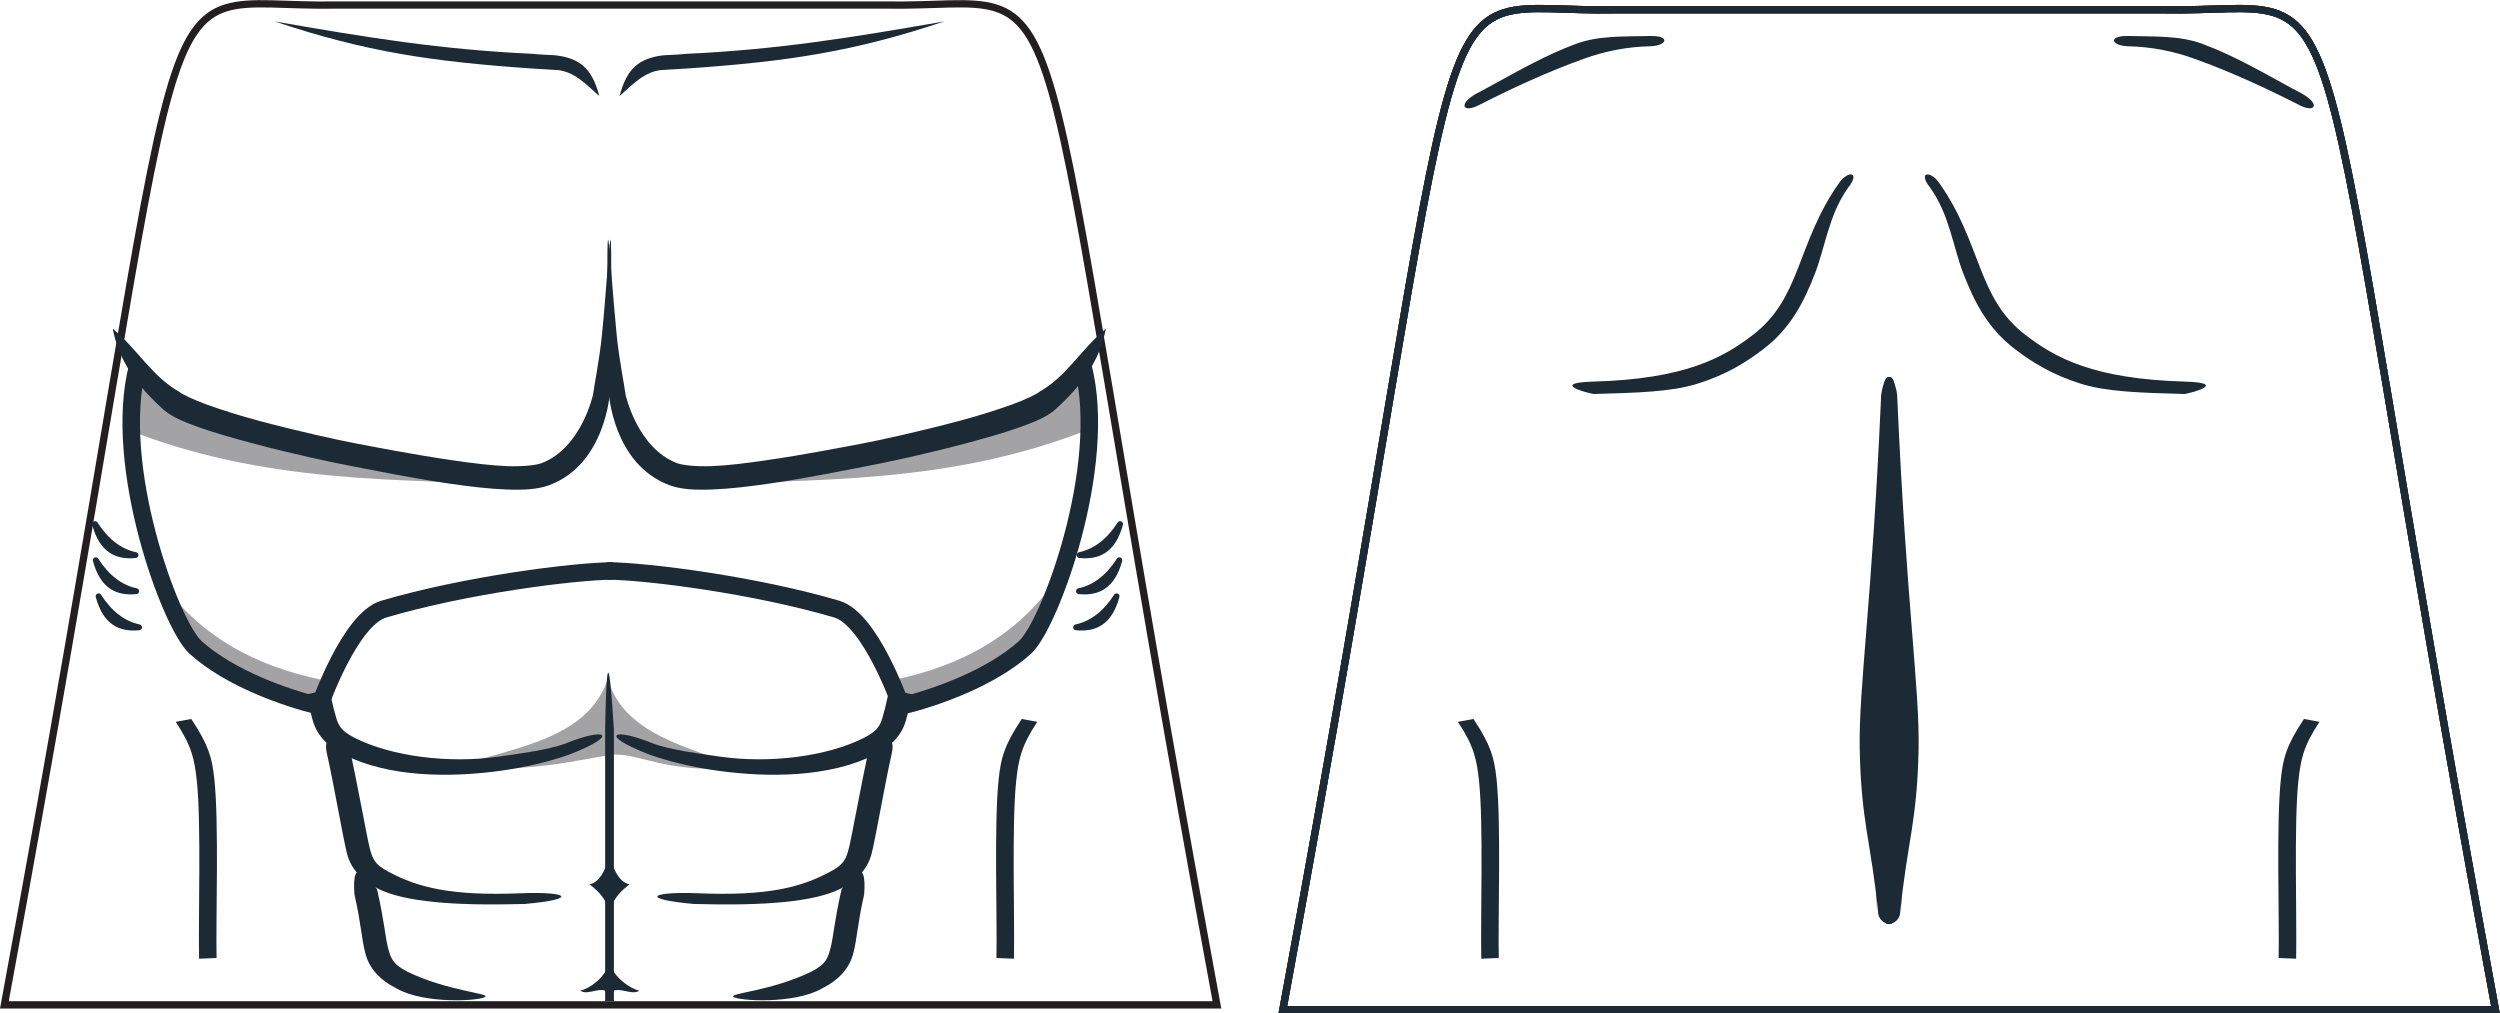 <?xml version="1.0" encoding="UTF-8" standalone="no"?>
<!-- Created with Inkscape (http://www.inkscape.org/) -->

<svg
   xmlns:dc="http://purl.org/dc/elements/1.1/"
   xmlns:cc="http://creativecommons.org/ns#"
   xmlns:rdf="http://www.w3.org/1999/02/22-rdf-syntax-ns#"
   xmlns:svg="http://www.w3.org/2000/svg"
   xmlns="http://www.w3.org/2000/svg"
   xmlns:xlink="http://www.w3.org/1999/xlink"
   xmlns:sodipodi="http://sodipodi.sourceforge.net/DTD/sodipodi-0.dtd"
   xmlns:inkscape="http://www.inkscape.org/namespaces/inkscape"
   width="107.156"
   height="43.432"
   id="svg2"
   version="1.1"
   inkscape:version="0.48.2 r9819"
   sodipodi:docname="male.(DC new 52).svg">
  <defs
     id="defs4">
    <linearGradient
       inkscape:collect="always"
       id="linearGradient4011">
      <stop
         style="stop-color:#ffffff;stop-opacity:1;"
         offset="0"
         id="stop4013" />
      <stop
         style="stop-color:#ffffff;stop-opacity:0;"
         offset="1"
         id="stop4015" />
    </linearGradient>
    <linearGradient
       inkscape:collect="always"
       id="linearGradient3997">
      <stop
         style="stop-color:#ffffff;stop-opacity:1;"
         offset="0"
         id="stop3999" />
      <stop
         style="stop-color:#ffffff;stop-opacity:0;"
         offset="1"
         id="stop4001" />
    </linearGradient>
    <inkscape:path-effect
       effect="skeletal"
       id="path-effect4237"
       is_visible="true"
       pattern="M 0,5 C 0,2.24 2.24,0 5,0 7.76,0 10,2.24 10,5 10,7.76 7.76,10 5,10 2.24,10 0,7.76 0,5 z"
       copytype="single_stretched"
       prop_scale="1"
       scale_y_rel="false"
       spacing="0"
       normal_offset="0"
       tang_offset="0"
       prop_units="false"
       vertical_pattern="false"
       fuse_tolerance="0" />
    <clipPath
       id="clipPath2999"
       clipPathUnits="userSpaceOnUse">
      <path
         id="path3001"
         d="M 0,792 612,792 612,0 0,0 0,792 z"
         inkscape:connector-curvature="0" />
    </clipPath>
    <radialGradient
       gradientUnits="userSpaceOnUse"
       gradientTransform="matrix(0.76,-0.036,0.132,2.752,16.986,-78.269)"
       r="12.65"
       fy="46.658"
       fx="96.306"
       cy="46.658"
       cx="96.306"
       id="radialGradient3972"
       xlink:href="#linearGradient3966"
       inkscape:collect="always" />
    <clipPath
       clipPathUnits="userSpaceOnUse"
       id="clipPath2999-4">
      <path
         inkscape:connector-curvature="0"
         d="M 0,792 612,792 612,0 0,0 0,792 z"
         id="path3001-0" />
    </clipPath>
    <linearGradient
       id="linearGradient3966">
      <stop
         id="stop3968"
         offset="0"
         style="stop-color:#c0ac02;stop-opacity:1;" />
      <stop
         id="stop3970"
         offset="1"
         style="stop-color:#fdea41;stop-opacity:0;" />
    </linearGradient>
    <radialGradient
       inkscape:collect="always"
       xlink:href="#linearGradient3997"
       id="radialGradient4003"
       cx="165.811"
       cy="47.694"
       fx="165.811"
       fy="47.694"
       r="3.812"
       gradientTransform="matrix(0.644,-0.188,0.312,1.07,43.64,27.156)"
       gradientUnits="userSpaceOnUse" />
    <radialGradient
       inkscape:collect="always"
       xlink:href="#linearGradient3997"
       id="radialGradient4007"
       gradientUnits="userSpaceOnUse"
       gradientTransform="matrix(-0.644,-0.188,-0.312,1.07,293.731,27.156)"
       cx="165.811"
       cy="47.694"
       fx="165.811"
       fy="47.694"
       r="3.812" />
    <radialGradient
       inkscape:collect="always"
       xlink:href="#linearGradient4011"
       id="radialGradient4017"
       cx="169.323"
       cy="41.785"
       fx="169.323"
       fy="41.785"
       r="6.983"
       gradientTransform="matrix(0.31,-0.018,0.037,0.633,114.753,21.469)"
       gradientUnits="userSpaceOnUse" />
    <linearGradient
       id="linearGradient3966-2">
      <stop
         style="stop-color:#c0ac02;stop-opacity:1;"
         offset="0"
         id="stop3968-4" />
      <stop
         style="stop-color:#fdea41;stop-opacity:0;"
         offset="1"
         id="stop3970-5" />
    </linearGradient>
    <clipPath
       id="clipPath2999-4-8"
       clipPathUnits="userSpaceOnUse">
      <path
         id="path3001-0-8"
         d="M 0,792 612,792 612,0 0,0 0,792 z"
         inkscape:connector-curvature="0" />
    </clipPath>
    <radialGradient
       inkscape:collect="always"
       xlink:href="#linearGradient3966-2"
       id="radialGradient3972-4"
       cx="96.306"
       cy="46.658"
       fx="96.306"
       fy="46.658"
       r="12.65"
       gradientTransform="matrix(0.76,-0.036,0.132,2.752,16.986,-78.269)"
       gradientUnits="userSpaceOnUse" />
    <clipPath
       clipPathUnits="userSpaceOnUse"
       id="clipPath2999-0">
      <path
         inkscape:connector-curvature="0"
         d="M 0,792 612,792 612,0 0,0 0,792 z"
         id="path3001-9" />
    </clipPath>
    <inkscape:path-effect
       fuse_tolerance="0"
       vertical_pattern="false"
       prop_units="false"
       tang_offset="0"
       normal_offset="0"
       spacing="0"
       scale_y_rel="false"
       prop_scale="1"
       copytype="single_stretched"
       pattern="M 0,5 C 0,2.24 2.24,0 5,0 7.76,0 10,2.24 10,5 10,7.76 7.76,10 5,10 2.24,10 0,7.76 0,5 z"
       is_visible="true"
       id="path-effect4237-4"
       effect="skeletal" />
    <mask
       maskUnits="userSpaceOnUse"
       id="mask4064">
      <path
         id="path4066"
         style="fill:#ffffff;fill-opacity:1;stroke:none;display:inline"
         d="m 195.682,74.545 c 8.732,-47.294 5.343,-42.679 14.268,-42.856 l 23.44,0 c 8.926,0.177 5.535,-4.438 14.265,42.856 l -51.972,0 z"
         inkscape:connector-curvature="0" />
    </mask>
  </defs>
  <sodipodi:namedview
     id="base"
     pagecolor="#ffffff"
     bordercolor="#666666"
     borderopacity="1.0"
     inkscape:pageopacity="0.0"
     inkscape:pageshadow="2"
     inkscape:zoom="10.74643"
     inkscape:cx="40.137373"
     inkscape:cy="15.342014"
     inkscape:document-units="px"
     inkscape:current-layer="g3047"
     showgrid="false"
     fit-margin-top="0"
     fit-margin-left="0"
     fit-margin-right="0"
     fit-margin-bottom="0"
     inkscape:window-width="1600"
     inkscape:window-height="848"
     inkscape:window-x="-8"
     inkscape:window-y="-8"
     inkscape:window-maximized="1"
     showguides="true"
     inkscape:guide-bbox="true"
     inkscape:snap-global="false">
    <sodipodi:guide
       orientation="0,1"
       position="11.268,21.737"
       id="guide3274" />
    <sodipodi:guide
       orientation="1,0"
       position="26.118,26.854"
       id="guide3960" />
  </sodipodi:namedview>
  <g
     style="display:inline"
     transform="translate(-142.781,-31.474)"
     inkscape:label="torso"
     id="g3047"
     inkscape:groupmode="layer">
    <g
       id="g3071"
       transform="translate(0.186,-0.186)">
      <path
         sodipodi:nodetypes="cccc"
         inkscape:connector-curvature="0"
         id="path3854"
         d="m 165.37,52.453 c -5.75,-0.273 -11.435,-0.02 -17.453,-2.433 l 0.635,-2.327 c 4.932,3.384 11.13,3.393 16.819,4.76 z"
         style="fill:#a3a2a4;stroke:none" />
      <path
         sodipodi:nodetypes="cccc"
         inkscape:connector-curvature="0"
         id="path3856"
         d="m 156.432,60.809 c -3.039,-0.62 -5.352,-1.973 -6.981,-4.284 -0.084,2.641 2.594,4.302 6.876,5.395 z"
         style="fill:#a3a2a4;stroke:none" />
      <path
         sodipodi:nodetypes="cccsc"
         inkscape:connector-curvature="0"
         id="path3858"
         d="m 162.144,64.511 c 2.585,-0.835 5.651,-1.189 6.505,-3.755 0.661,2.351 3.406,2.938 5.818,3.808 -3.443,0.298 -4.557,-0.71 -5.722,-0.542 -1.361,0.197 -3.484,0.797 -6.602,0.489 z"
         style="fill:#a3a2a4;stroke:none" />
      <path
         style="fill:#a3a2a4;stroke:none"
         d="m 171.928,52.453 c 5.75,-0.273 11.435,-0.02 17.453,-2.433 l -0.635,-2.327 c -4.932,3.384 -11.13,3.393 -16.819,4.76 z"
         id="path3864"
         inkscape:connector-curvature="0"
         sodipodi:nodetypes="cccc" />
      <path
         style="fill:#a3a2a4;stroke:none"
         d="m 180.867,60.809 c 3.039,-0.62 5.352,-1.973 6.981,-4.284 0.084,2.641 -2.594,4.302 -6.876,5.395 z"
         id="path3866"
         inkscape:connector-curvature="0"
         sodipodi:nodetypes="cccc" />
    </g>
    <path
       id="path3049"
       style="fill:none;stroke:#231f20;stroke-width:0.312;stroke-linecap:butt;stroke-linejoin:miter;stroke-miterlimit:4;stroke-opacity:1;stroke-dasharray:none;display:inline"
       d="m 142.969,74.545 c 8.732,-47.294 5.343,-42.679 14.267,-42.856 l 23.44,0 c 8.926,0.177 5.535,-4.438 14.265,42.856 l -51.972,0 z"
       inkscape:connector-curvature="0" />
    <path
       inkscape:connector-curvature="0"
       d="m 197.768,74.749 c 8.732,-47.294 5.343,-42.679 14.268,-42.856 l 23.44,0 c 8.926,0.177 5.535,-4.438 14.265,42.856 l -51.972,0 z"
       style="fill:none;stroke:#231f20;stroke-width:0.312;stroke-linecap:butt;stroke-linejoin:miter;stroke-miterlimit:4;stroke-opacity:1;stroke-dasharray:none;display:inline"
       id="path3061" />
    <path
       id="path3063"
       style="fill:none;stroke:#1b2a34;stroke-width:0.312;stroke-linecap:butt;stroke-linejoin:miter;stroke-miterlimit:4;stroke-opacity:1;stroke-dasharray:none;display:inline"
       d="m 197.768,74.749 c 8.732,-47.294 5.343,-42.679 14.268,-42.856 l 23.44,0 c 8.926,0.177 5.535,-4.438 14.265,42.856 l -51.972,0 z"
       inkscape:connector-curvature="0" />
    <path
       style="fill:none;stroke:#1b2a34;stroke-width:0.75;stroke-linecap:butt;stroke-linejoin:miter;stroke-miterlimit:4;stroke-opacity:1;stroke-dasharray:none"
       d="m 5.897,15.713 c -1.102,4.256 1.42,11.075 2.484,12.036 1.466,1.324 3.848,2.159 5.313,2.517 0,0 1.292,-3.726 2.753,-4.157 3.503,-1.034 8.106,-1.621 9.841,-1.639"
       id="path3065"
       inkscape:connector-curvature="0"
       transform="translate(142.781,31.474)"
       sodipodi:nodetypes="cscsc" />
    <path
       style="font-size:medium;font-style:normal;font-variant:normal;font-weight:normal;font-stretch:normal;text-indent:0;text-align:start;text-decoration:none;line-height:normal;letter-spacing:normal;word-spacing:normal;text-transform:none;direction:ltr;block-progression:tb;writing-mode:lr-tb;text-anchor:start;baseline-shift:baseline;color:#000000;fill:#1b2a34;fill-opacity:1;stroke:none;stroke-width:1px;marker:none;visibility:visible;display:inline;overflow:visible;enable-background:accumulate;font-family:Sans;-inkscape-font-specification:Sans"
       d="m 149.77,49.016 c 0.363,0.325 0.889,0.541 1.562,0.781 0.673,0.24 1.482,0.466 2.312,0.688 1.661,0.444 3.386,0.812 4.219,0.969 0.801,0.151 2.506,0.506 4.188,0.75 0.841,0.122 1.668,0.22 2.406,0.25 0.739,0.03 1.367,0.004 1.875,-0.188 2.429,-0.914 2.594,-4 2.594,-4 0.14,-10.607 0.005,-5.875 -0.35,-2.382 -0.103,1.011 -0.326,2.11 -0.376,2.511 0,0 -0.504,2.291 -2.211,2.933 -0.23,0.087 -0.818,0.152 -1.5,0.125 -0.682,-0.027 -1.492,-0.131 -2.312,-0.25 -1.64,-0.238 -3.299,-0.563 -4.125,-0.719 -0.795,-0.15 -2.528,-0.534 -4.156,-0.969 -0.814,-0.218 -1.588,-0.462 -2.219,-0.688 -0.631,-0.225 -1.122,-0.476 -1.219,-0.562 -1.182,-0.678 -1.743,-1.778 -2.844,-2.703 0.26,1.395 1.065,2.466 2.156,3.453 z"
       id="path3067"
       inkscape:connector-curvature="0"
       sodipodi:nodetypes="csssssscscssssssccc" />
    <path
       style="font-size:medium;font-style:normal;font-variant:normal;font-weight:normal;font-stretch:normal;text-indent:0;text-align:start;text-decoration:none;line-height:normal;letter-spacing:normal;word-spacing:normal;text-transform:none;direction:ltr;block-progression:tb;writing-mode:lr-tb;text-anchor:start;baseline-shift:baseline;color:#000000;fill:#1b2a34;fill-opacity:1;stroke:none;stroke-width:1px;marker:none;visibility:visible;display:inline;overflow:visible;enable-background:accumulate;font-family:Sans;-inkscape-font-specification:Sans"
       d="m 156.892,61.017 -0.969,0.219 c 0.283,1.228 0.09,0.471 0.253,1.083 0.163,0.612 0.577,1.112 1.344,1.5 1.923,0.972 4.53,0.997 6.75,0.688 1.11,-0.155 2.108,-0.407 2.906,-0.688 2.213,-0.857 1.604,-1.203 -0.203,-0.458 -0.718,0.252 -1.809,0.402 -2.859,0.549 -2.1,0.293 -4.543,-0.007 -6.136,-0.812 -0.655,-0.331 -0.721,-0.609 -0.833,-1.029 -0.112,-0.42 0.045,0.244 -0.253,-1.052 z"
       id="path3073"
       inkscape:connector-curvature="0"
       sodipodi:nodetypes="ccsssccsssc" />
    <path
       sodipodi:nodetypes="ccsccccsc"
       inkscape:connector-curvature="0"
       id="path3079"
       d="m 157.758,63.537 c -0.383,-0.18 -1.176,-0.774 -0.969,0.219 0.283,1.228 0.706,3.706 0.869,4.318 0.163,0.612 0.577,1.112 1.344,1.5 1.109,0.549 3.183,0.733 6.267,0.647 2.329,-0.207 1.903,-0.544 -0.203,-0.458 -2.921,0.116 -4.367,-0.244 -5.605,-0.91 -0.655,-0.331 -0.721,-0.609 -0.833,-1.029 -0.112,-0.42 -0.571,-2.991 -0.869,-4.287 z"
       style="font-size:medium;font-style:normal;font-variant:normal;font-weight:normal;font-stretch:normal;text-indent:0;text-align:start;text-decoration:none;line-height:normal;letter-spacing:normal;word-spacing:normal;text-transform:none;direction:ltr;block-progression:tb;writing-mode:lr-tb;text-anchor:start;baseline-shift:baseline;color:#000000;fill:#1b2a34;fill-opacity:1;stroke:none;stroke-width:1px;marker:none;visibility:visible;display:inline;overflow:visible;enable-background:accumulate;font-family:Sans;-inkscape-font-specification:Sans" />
    <path
       style="font-size:medium;font-style:normal;font-variant:normal;font-weight:normal;font-stretch:normal;text-indent:0;text-align:start;text-decoration:none;line-height:normal;letter-spacing:normal;word-spacing:normal;text-transform:none;direction:ltr;block-progression:tb;writing-mode:lr-tb;text-anchor:start;baseline-shift:baseline;color:#000000;fill:#1b2a34;fill-opacity:1;stroke:none;stroke-width:1px;marker:none;visibility:visible;display:inline;overflow:visible;enable-background:accumulate;font-family:Sans;-inkscape-font-specification:Sans"
       d="m 158.943,69.596 c -0.353,-0.591 -1.107,-1.524 -0.969,0.219 0.283,1.228 0.305,1.919 0.469,2.531 0.163,0.612 0.577,1.112 1.344,1.5 1.194,0.681 3.583,0.529 3.792,0.355 0.188,-0.156 -1.634,-0.25 -3.334,-1.076 -0.655,-0.331 -0.721,-0.609 -0.833,-1.029 -0.112,-0.42 -0.17,-1.204 -0.469,-2.5 z"
       id="path3081"
       inkscape:connector-curvature="0"
       sodipodi:nodetypes="ccscscsc" />
    <path
       style="font-size:medium;font-style:normal;font-variant:normal;font-weight:normal;font-stretch:normal;text-indent:0;text-align:start;text-decoration:none;line-height:normal;letter-spacing:normal;word-spacing:normal;text-transform:none;direction:ltr;block-progression:tb;writing-mode:lr-tb;text-anchor:start;baseline-shift:baseline;color:#000000;fill:#1b2a34;fill-opacity:1;stroke:none;stroke-width:0.375;marker:none;visibility:visible;display:inline;overflow:visible;enable-background:accumulate;font-family:Sans;-inkscape-font-specification:Sans"
       d="m 168.719,62.736 0,11.644 0.375,0 0,-11.644 c -0.233,-3.732 -0.328,-2.711 -0.375,0 z"
       id="path3083"
       inkscape:connector-curvature="0"
       sodipodi:nodetypes="ccccc" />
    <path
       style="fill:#1b2a34;stroke:none"
       d="m 168.891,68.224 c -0.18,0.582 -0.417,1.068 -0.844,1.156 0.349,0.263 0.658,0.559 0.844,1.094 l 0,0.062 c 0.005,-0.015 0.026,-0.017 0.031,-0.031 0.003,-0.01 -0.003,-0.021 0,-0.031 0.186,-0.535 0.495,-0.831 0.844,-1.094 -0.427,-0.088 -0.664,-0.574 -0.844,-1.156 l 0,1.156 -0.031,-1.156 z"
       id="path3857"
       inkscape:connector-curvature="0" />
    <path
       inkscape:connector-curvature="0"
       id="path3863"
       d="m 168.891,72.778 c -0.18,0.582 -0.814,1.068 -1.241,1.156 0.349,0.263 1.055,-0.329 1.241,0.206 l 0,0.062 c 0.005,-0.015 0.026,-0.017 0.031,-0.031 0.003,-0.01 0,-0.031 0,-0.031 0.186,-0.535 0.915,0.057 1.264,-0.206 -0.427,-0.088 -1.084,-0.574 -1.264,-1.156 l 0,1.156 z"
       style="fill:#1b2a34;stroke:none"
       sodipodi:nodetypes="cccccccccc" />
    <path
       sodipodi:nodetypes="csssssscscssssssccc"
       inkscape:connector-curvature="0"
       id="path3867"
       d="m 188.025,49.016 c -0.363,0.325 -0.889,0.541 -1.562,0.781 -0.673,0.24 -1.482,0.466 -2.312,0.688 -1.661,0.444 -3.386,0.812 -4.219,0.969 -0.801,0.151 -2.506,0.506 -4.188,0.75 -0.841,0.122 -1.668,0.22 -2.406,0.25 -0.739,0.03 -1.367,0.004 -1.875,-0.188 -2.429,-0.914 -2.594,-4 -2.594,-4 -0.14,-10.607 -0.005,-5.875 0.35,-2.382 0.103,1.011 0.326,2.11 0.376,2.511 0,0 0.504,2.291 2.211,2.933 0.23,0.087 0.818,0.152 1.5,0.125 0.682,-0.027 1.492,-0.131 2.312,-0.25 1.64,-0.238 3.299,-0.563 4.125,-0.719 0.795,-0.15 2.528,-0.534 4.156,-0.969 0.814,-0.218 1.588,-0.462 2.219,-0.688 0.631,-0.225 1.122,-0.476 1.219,-0.562 1.182,-0.678 1.743,-1.778 2.844,-2.703 -0.26,1.395 -1.065,2.466 -2.156,3.453 z"
       style="font-size:medium;font-style:normal;font-variant:normal;font-weight:normal;font-stretch:normal;text-indent:0;text-align:start;text-decoration:none;line-height:normal;letter-spacing:normal;word-spacing:normal;text-transform:none;direction:ltr;block-progression:tb;writing-mode:lr-tb;text-anchor:start;baseline-shift:baseline;color:#000000;fill:#1b2a34;fill-opacity:1;stroke:none;stroke-width:1px;marker:none;visibility:visible;display:inline;overflow:visible;enable-background:accumulate;font-family:Sans;-inkscape-font-specification:Sans" />
    <path
       sodipodi:nodetypes="ccsssccsssc"
       inkscape:connector-curvature="0"
       id="path3869"
       d="m 180.904,61.017 0.969,0.219 c -0.283,1.228 -0.09,0.471 -0.253,1.083 -0.163,0.612 -0.577,1.112 -1.344,1.5 -1.923,0.972 -4.53,0.997 -6.75,0.688 -1.11,-0.155 -2.108,-0.407 -2.906,-0.688 -2.213,-0.857 -1.604,-1.203 0.203,-0.458 0.718,0.252 1.809,0.402 2.859,0.549 2.1,0.293 4.543,-0.007 6.136,-0.812 0.655,-0.331 0.721,-0.609 0.833,-1.029 0.112,-0.42 -0.045,0.244 0.253,-1.052 z"
       style="font-size:medium;font-style:normal;font-variant:normal;font-weight:normal;font-stretch:normal;text-indent:0;text-align:start;text-decoration:none;line-height:normal;letter-spacing:normal;word-spacing:normal;text-transform:none;direction:ltr;block-progression:tb;writing-mode:lr-tb;text-anchor:start;baseline-shift:baseline;color:#000000;fill:#1b2a34;fill-opacity:1;stroke:none;stroke-width:1px;marker:none;visibility:visible;display:inline;overflow:visible;enable-background:accumulate;font-family:Sans;-inkscape-font-specification:Sans" />
    <path
       style="font-size:medium;font-style:normal;font-variant:normal;font-weight:normal;font-stretch:normal;text-indent:0;text-align:start;text-decoration:none;line-height:normal;letter-spacing:normal;word-spacing:normal;text-transform:none;direction:ltr;block-progression:tb;writing-mode:lr-tb;text-anchor:start;baseline-shift:baseline;color:#000000;fill:#1b2a34;fill-opacity:1;stroke:none;stroke-width:1px;marker:none;visibility:visible;display:inline;overflow:visible;enable-background:accumulate;font-family:Sans;-inkscape-font-specification:Sans"
       d="m 180.038,63.537 c 0.383,-0.18 1.176,-0.774 0.969,0.219 -0.283,1.228 -0.706,3.706 -0.869,4.318 -0.163,0.612 -0.577,1.112 -1.344,1.5 -1.109,0.549 -3.183,0.733 -6.267,0.647 -2.329,-0.207 -1.903,-0.544 0.203,-0.458 2.921,0.116 4.367,-0.244 5.605,-0.91 0.655,-0.331 0.721,-0.609 0.833,-1.029 0.112,-0.42 0.571,-2.991 0.869,-4.287 z"
       id="path3871"
       inkscape:connector-curvature="0"
       sodipodi:nodetypes="ccsccccsc" />
    <path
       sodipodi:nodetypes="ccscscsc"
       inkscape:connector-curvature="0"
       id="path3873"
       d="m 178.852,69.596 c 0.353,-0.591 1.107,-1.524 0.969,0.219 -0.283,1.228 -0.305,1.919 -0.469,2.531 -0.163,0.612 -0.577,1.112 -1.344,1.5 -1.194,0.681 -3.583,0.529 -3.792,0.355 -0.188,-0.156 1.634,-0.25 3.334,-1.076 0.655,-0.331 0.721,-0.609 0.833,-1.029 0.112,-0.42 0.17,-1.204 0.469,-2.5 z"
       style="font-size:medium;font-style:normal;font-variant:normal;font-weight:normal;font-stretch:normal;text-indent:0;text-align:start;text-decoration:none;line-height:normal;letter-spacing:normal;word-spacing:normal;text-transform:none;direction:ltr;block-progression:tb;writing-mode:lr-tb;text-anchor:start;baseline-shift:baseline;color:#000000;fill:#1b2a34;fill-opacity:1;stroke:none;stroke-width:1px;marker:none;visibility:visible;display:inline;overflow:visible;enable-background:accumulate;font-family:Sans;-inkscape-font-specification:Sans" />
    <path
       style="font-size:medium;font-style:normal;font-variant:normal;font-weight:normal;font-stretch:normal;text-indent:0;text-align:start;text-decoration:none;line-height:normal;letter-spacing:normal;word-spacing:normal;text-transform:none;direction:ltr;block-progression:tb;writing-mode:lr-tb;text-anchor:start;baseline-shift:baseline;color:#000000;fill:#1b2a34;fill-opacity:1;stroke:none;stroke-width:0.625;marker:none;visibility:visible;display:inline;overflow:visible;enable-background:accumulate;font-family:Sans;-inkscape-font-specification:Sans"
       d="m 166.59,33.844 c -0.347,-0.02 -0.7,-0.031 -0.969,-0.062 -3.954,-0.183 -7.069,-0.693 -11.074,-1.391 3.893,1.302 6.72,1.719 10.98,2.016 0.327,0.023 0.708,0.044 1.031,0.062 0.833,0.015 1.414,0.697 1.91,1.122 -0.313,-1.192 -0.831,-1.617 -1.878,-1.747 z"
       id="path3877"
       inkscape:connector-curvature="0"
       sodipodi:nodetypes="cccsccc" />
    <path
       sodipodi:nodetypes="cccsccc"
       inkscape:connector-curvature="0"
       id="path3883"
       d="m 171.215,33.844 c 0.347,-0.02 0.7,-0.031 0.969,-0.062 3.954,-0.183 7.069,-0.693 11.074,-1.391 -3.893,1.302 -6.72,1.719 -10.98,2.016 -0.327,0.023 -0.708,0.044 -1.031,0.062 -0.833,0.015 -1.414,0.697 -1.91,1.122 0.313,-1.192 0.831,-1.617 1.878,-1.747 z"
       style="font-size:medium;font-style:normal;font-variant:normal;font-weight:normal;font-stretch:normal;text-indent:0;text-align:start;text-decoration:none;line-height:normal;letter-spacing:normal;word-spacing:normal;text-transform:none;direction:ltr;block-progression:tb;writing-mode:lr-tb;text-anchor:start;baseline-shift:baseline;color:#000000;fill:#1b2a34;fill-opacity:1;stroke:none;stroke-width:0.625;marker:none;visibility:visible;display:inline;overflow:visible;enable-background:accumulate;font-family:Sans;-inkscape-font-specification:Sans" />
    <path
       style="font-size:medium;font-style:normal;font-variant:normal;font-weight:normal;font-stretch:normal;text-indent:0;text-align:start;text-decoration:none;line-height:normal;letter-spacing:normal;word-spacing:normal;text-transform:none;direction:ltr;block-progression:tb;writing-mode:lr-tb;text-anchor:start;baseline-shift:baseline;color:#000000;fill:#1b2a34;fill-opacity:1;stroke:none;stroke-width:0.75;marker:none;visibility:visible;display:inline;overflow:visible;enable-background:accumulate;font-family:Sans;-inkscape-font-specification:Sans"
       d="m 150.978,62.291 -0.665,0.123 c 0.697,1.049 0.808,1.624 0.907,2.559 0.19,1.803 0.058,5.796 0.094,7.594 l 0.75,-0.031 c -0.035,-1.746 0.106,-5.755 -0.094,-7.657 -0.098,-0.927 -0.244,-1.464 -0.991,-2.589 z"
       id="path3891"
       inkscape:connector-curvature="0"
       sodipodi:nodetypes="ccscccc" />
    <path
       sodipodi:nodetypes="ccscccc"
       inkscape:connector-curvature="0"
       id="path3897"
       d="m 186.577,62.291 0.665,0.123 c -0.697,1.049 -0.808,1.624 -0.907,2.559 -0.19,1.803 -0.058,5.796 -0.094,7.594 l -0.75,-0.031 c 0.035,-1.746 -0.106,-5.755 0.094,-7.657 0.098,-0.927 0.244,-1.464 0.991,-2.589 z"
       style="font-size:medium;font-style:normal;font-variant:normal;font-weight:normal;font-stretch:normal;text-indent:0;text-align:start;text-decoration:none;line-height:normal;letter-spacing:normal;word-spacing:normal;text-transform:none;direction:ltr;block-progression:tb;writing-mode:lr-tb;text-anchor:start;baseline-shift:baseline;color:#000000;fill:#1b2a34;fill-opacity:1;stroke:none;stroke-width:0.75;marker:none;visibility:visible;display:inline;overflow:visible;enable-background:accumulate;font-family:Sans;-inkscape-font-specification:Sans" />
    <path
       inkscape:connector-curvature="0"
       d="m 197.768,74.749 c 8.732,-47.294 5.343,-42.679 14.268,-42.856 l 23.44,0 c 8.926,0.177 5.535,-4.438 14.265,42.856 l -51.972,0 z"
       style="fill:none;stroke:#1b2a34;stroke-width:0.312;stroke-linecap:butt;stroke-linejoin:miter;stroke-miterlimit:4;stroke-opacity:1;stroke-dasharray:none;display:inline"
       id="path3899" />
    <g
       id="g3046"
       style="display:inline;fill:#1b2a34;fill-opacity:1">
      <path
         id="path3255"
         d="m 213.529,33.017 c -1.204,0.028 -2.248,-0.02 -3.219,0.344 -1.249,0.468 -2.361,1.098 -3.438,1.688 -0.27,0.148 -0.543,0.301 -0.812,0.438 -0.805,0.451 -0.575,0.868 0.156,0.469 1.433,-0.728 2.938,-1.42 4.469,-1.969 0.871,-0.312 1.793,-0.507 2.844,-0.531 0.725,-0.029 0.844,-0.456 0,-0.438 z m 8.531,5.938 c -0.119,0.023 -0.294,0.138 -0.438,0.344 -0.918,1.285 -1.338,2.565 -1.781,3.688 -0.443,1.122 -0.904,2.07 -1.969,2.875 -1.246,0.943 -2.857,1.86 -6.812,1.969 -1.783,0.054 -0.378,0.461 0.031,0.531 1.898,-0.052 3.331,-0.093 4.438,-0.438 1.266,-0.394 2.11,-0.937 2.812,-1.469 1.212,-0.916 1.762,-2.061 2.219,-3.219 0.457,-1.158 0.597,-2.542 1.438,-3.719 0.323,-0.399 0.261,-0.601 0.062,-0.562 z m 1.779,8.692 c -0.185,-0.101 -0.445,0.395 -0.438,1 -0.384,8.683 -0.957,12.338 -0.908,14.93 0.059,3.152 0.497,4.011 0.795,7.065 0.033,0.262 0.301,0.47 0.562,0.438 0.262,-0.033 0.586,-7.799 0.438,-0.562 -0.052,-10.33 -0.305,-14.044 -0.261,-21.933 0.018,-0.589 -0.076,-0.877 -0.188,-0.938 z"
         style="font-size:medium;font-style:normal;font-variant:normal;font-weight:normal;font-stretch:normal;text-indent:0;text-align:start;text-decoration:none;line-height:normal;letter-spacing:normal;word-spacing:normal;text-transform:none;direction:ltr;block-progression:tb;writing-mode:lr-tb;text-anchor:start;baseline-shift:baseline;color:#000000;fill:#1b2a34;fill-opacity:1;stroke:none;stroke-width:1px;marker:none;visibility:visible;display:inline;overflow:visible;enable-background:accumulate;font-family:Sans;-inkscape-font-specification:Sans"
         inkscape:connector-curvature="0"
         sodipodi:nodetypes="cssccsccccssccssscccccscccccc" />
      <use
         height="68.906"
         width="113.125"
         transform="matrix(-1,0,0,1,447.509,0)"
         id="use4043"
         xlink:href="#path3255"
         y="0"
         x="0"
         style="fill:#1b2a34;fill-opacity:1" />
    </g>
    <path
       sodipodi:nodetypes="ccscccc"
       inkscape:connector-curvature="0"
       id="path3917"
       d="m 205.936,62.291 -0.665,0.123 c 0.697,1.049 0.808,1.624 0.907,2.559 0.19,1.803 0.058,5.796 0.094,7.594 l 0.75,-0.031 c -0.035,-1.746 0.106,-5.755 -0.094,-7.657 -0.098,-0.927 -0.244,-1.464 -0.991,-2.589 z"
       style="font-size:medium;font-style:normal;font-variant:normal;font-weight:normal;font-stretch:normal;text-indent:0;text-align:start;text-decoration:none;line-height:normal;letter-spacing:normal;word-spacing:normal;text-transform:none;direction:ltr;block-progression:tb;writing-mode:lr-tb;text-anchor:start;baseline-shift:baseline;color:#000000;fill:#1b2a34;fill-opacity:1;stroke:none;stroke-width:0.75;marker:none;visibility:visible;display:inline;overflow:visible;enable-background:accumulate;font-family:Sans;-inkscape-font-specification:Sans" />
    <path
       style="font-size:medium;font-style:normal;font-variant:normal;font-weight:normal;font-stretch:normal;text-indent:0;text-align:start;text-decoration:none;line-height:normal;letter-spacing:normal;word-spacing:normal;text-transform:none;direction:ltr;block-progression:tb;writing-mode:lr-tb;text-anchor:start;baseline-shift:baseline;color:#000000;fill:#1b2a34;fill-opacity:1;stroke:none;stroke-width:0.75;marker:none;visibility:visible;display:inline;overflow:visible;enable-background:accumulate;font-family:Sans;-inkscape-font-specification:Sans"
       d="m 241.535,62.291 0.665,0.123 c -0.697,1.049 -0.808,1.624 -0.907,2.559 -0.19,1.803 -0.058,5.796 -0.094,7.594 l -0.75,-0.031 c 0.035,-1.746 -0.106,-5.755 0.094,-7.657 0.098,-0.927 0.244,-1.464 0.991,-2.589 z"
       id="path3919"
       inkscape:connector-curvature="0"
       sodipodi:nodetypes="ccscccc" />
    <use
       x="0"
       y="0"
       xlink:href="#path3065"
       id="use3921"
       transform="matrix(-1,0,0,1,337.877,0)"
       width="107.156"
       height="43.432" />
    <path
       style="font-size:medium;font-style:normal;font-variant:normal;font-weight:normal;font-stretch:normal;text-indent:0;text-align:start;text-decoration:none;line-height:normal;letter-spacing:normal;word-spacing:normal;text-transform:none;direction:ltr;block-progression:tb;writing-mode:lr-tb;text-anchor:start;baseline-shift:baseline;color:#000000;fill:#1b2a34;fill-opacity:1;stroke:#1b2a34;stroke-width:0.25;stroke-linecap:round;stroke-linejoin:round;stroke-miterlimit:4;stroke-dasharray:none;marker:none;visibility:visible;display:inline;overflow:visible;enable-background:accumulate;font-family:Sans;-inkscape-font-specification:Sans"
       d="m 146.855,53.938 c 0.461,0.717 1.031,1.177 1.734,1.328 -0.787,0.08 -1.431,-0.199 -1.734,-1.328 z"
       id="path3868"
       inkscape:connector-curvature="0"
       sodipodi:nodetypes="ccc" />
    <path
       sodipodi:nodetypes="ccc"
       inkscape:connector-curvature="0"
       id="path3874"
       d="m 146.886,55.486 c 0.461,0.717 1.031,1.177 1.734,1.328 -0.787,0.08 -1.431,-0.199 -1.734,-1.328 z"
       style="font-size:medium;font-style:normal;font-variant:normal;font-weight:normal;font-stretch:normal;text-indent:0;text-align:start;text-decoration:none;line-height:normal;letter-spacing:normal;word-spacing:normal;text-transform:none;direction:ltr;block-progression:tb;writing-mode:lr-tb;text-anchor:start;baseline-shift:baseline;color:#000000;fill:#1b2a34;fill-opacity:1;stroke:#1b2a34;stroke-width:0.25;stroke-linecap:round;stroke-linejoin:round;stroke-miterlimit:4;stroke-dasharray:none;marker:none;visibility:visible;display:inline;overflow:visible;enable-background:accumulate;font-family:Sans;-inkscape-font-specification:Sans" />
    <path
       style="font-size:medium;font-style:normal;font-variant:normal;font-weight:normal;font-stretch:normal;text-indent:0;text-align:start;text-decoration:none;line-height:normal;letter-spacing:normal;word-spacing:normal;text-transform:none;direction:ltr;block-progression:tb;writing-mode:lr-tb;text-anchor:start;baseline-shift:baseline;color:#000000;fill:#1b2a34;fill-opacity:1;stroke:#1b2a34;stroke-width:0.25;stroke-linecap:round;stroke-linejoin:round;stroke-miterlimit:4;stroke-dasharray:none;marker:none;visibility:visible;display:inline;overflow:visible;enable-background:accumulate;font-family:Sans;-inkscape-font-specification:Sans"
       d="m 147.007,57.034 c 0.461,0.717 1.031,1.177 1.734,1.328 -0.787,0.08 -1.431,-0.199 -1.734,-1.328 z"
       id="path3876"
       inkscape:connector-curvature="0"
       sodipodi:nodetypes="ccc" />
    <path
       sodipodi:nodetypes="ccc"
       inkscape:connector-curvature="0"
       id="path3878"
       d="m 190.791,53.938 c -0.461,0.717 -1.031,1.177 -1.734,1.328 0.787,0.08 1.431,-0.199 1.734,-1.328 z"
       style="font-size:medium;font-style:normal;font-variant:normal;font-weight:normal;font-stretch:normal;text-indent:0;text-align:start;text-decoration:none;line-height:normal;letter-spacing:normal;word-spacing:normal;text-transform:none;direction:ltr;block-progression:tb;writing-mode:lr-tb;text-anchor:start;baseline-shift:baseline;color:#000000;fill:#1b2a34;fill-opacity:1;stroke:#1b2a34;stroke-width:0.25;stroke-linecap:round;stroke-linejoin:round;stroke-miterlimit:4;stroke-dasharray:none;marker:none;visibility:visible;display:inline;overflow:visible;enable-background:accumulate;font-family:Sans;-inkscape-font-specification:Sans" />
    <path
       style="font-size:medium;font-style:normal;font-variant:normal;font-weight:normal;font-stretch:normal;text-indent:0;text-align:start;text-decoration:none;line-height:normal;letter-spacing:normal;word-spacing:normal;text-transform:none;direction:ltr;block-progression:tb;writing-mode:lr-tb;text-anchor:start;baseline-shift:baseline;color:#000000;fill:#1b2a34;fill-opacity:1;stroke:#1b2a34;stroke-width:0.25;stroke-linecap:round;stroke-linejoin:round;stroke-miterlimit:4;stroke-dasharray:none;marker:none;visibility:visible;display:inline;overflow:visible;enable-background:accumulate;font-family:Sans;-inkscape-font-specification:Sans"
       d="m 190.76,55.486 c -0.461,0.717 -1.031,1.177 -1.734,1.328 0.787,0.08 1.431,-0.199 1.734,-1.328 z"
       id="path3880"
       inkscape:connector-curvature="0"
       sodipodi:nodetypes="ccc" />
    <path
       sodipodi:nodetypes="ccc"
       inkscape:connector-curvature="0"
       id="path3882"
       d="m 190.639,57.034 c -0.461,0.717 -1.031,1.177 -1.734,1.328 0.787,0.08 1.431,-0.199 1.734,-1.328 z"
       style="font-size:medium;font-style:normal;font-variant:normal;font-weight:normal;font-stretch:normal;text-indent:0;text-align:start;text-decoration:none;line-height:normal;letter-spacing:normal;word-spacing:normal;text-transform:none;direction:ltr;block-progression:tb;writing-mode:lr-tb;text-anchor:start;baseline-shift:baseline;color:#000000;fill:#1b2a34;fill-opacity:1;stroke:#1b2a34;stroke-width:0.25;stroke-linecap:round;stroke-linejoin:round;stroke-miterlimit:4;stroke-dasharray:none;marker:none;visibility:visible;display:inline;overflow:visible;enable-background:accumulate;font-family:Sans;-inkscape-font-specification:Sans" />
  </g>
</svg>
